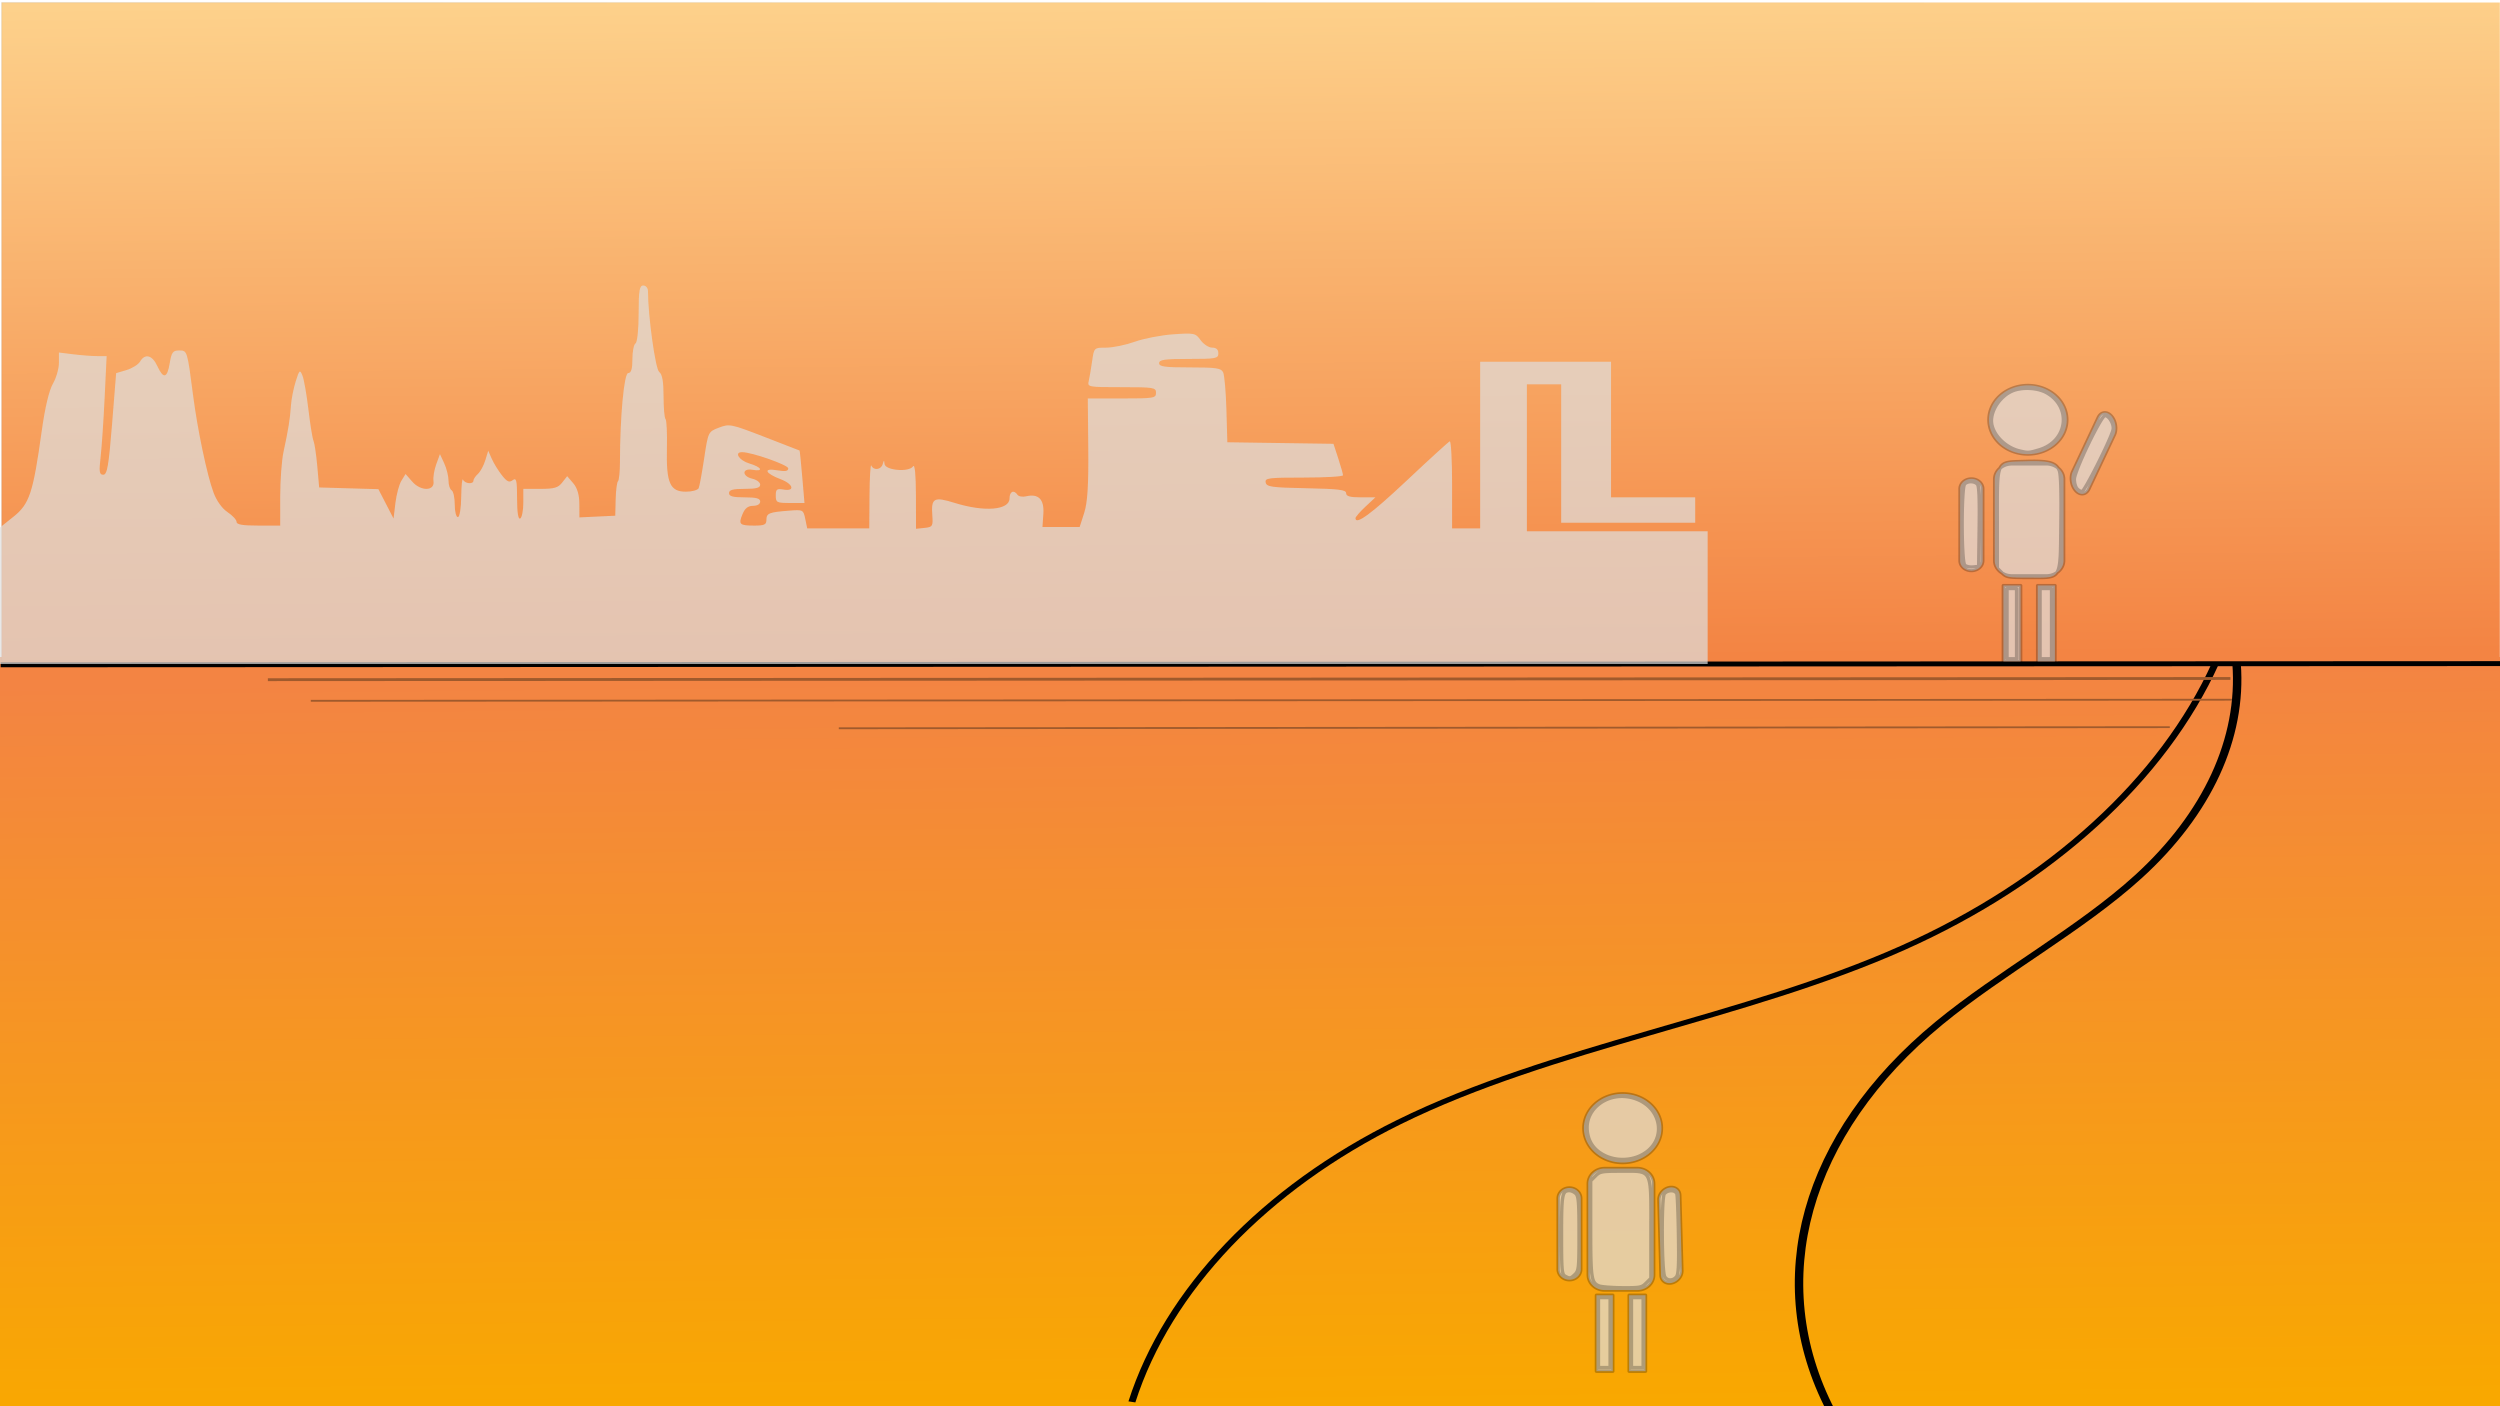 <?xml version="1.0" encoding="UTF-8" standalone="no"?>
<!-- Created with Inkscape (http://www.inkscape.org/) -->

<svg
   width="1920"
   height="1080"
   viewBox="0 0 1920 1080"
   version="1.1"
   id="svg1"
   xml:space="preserve"
   inkscape:version="1.3.1 (9b9bdc1480, 2023-11-25, custom)"
   sodipodi:docname="hero-section-image v3.svg"
   xmlns:inkscape="http://www.inkscape.org/namespaces/inkscape"
   xmlns:sodipodi="http://sodipodi.sourceforge.net/DTD/sodipodi-0.dtd"
   xmlns:xlink="http://www.w3.org/1999/xlink"
   xmlns="http://www.w3.org/2000/svg"
   xmlns:svg="http://www.w3.org/2000/svg"><sodipodi:namedview
     id="namedview1"
     pagecolor="#ffffff"
     bordercolor="#000000"
     borderopacity="0.25"
     inkscape:showpageshadow="2"
     inkscape:pageopacity="0.0"
     inkscape:pagecheckerboard="0"
     inkscape:deskcolor="#d1d1d1"
     inkscape:document-units="px"
     inkscape:lockguides="false"
     showgrid="false"
     inkscape:zoom="0.66979167"
     inkscape:cx="900.27994"
     inkscape:cy="659.90669"
     inkscape:window-width="1858"
     inkscape:window-height="1016"
     inkscape:window-x="0"
     inkscape:window-y="0"
     inkscape:window-maximized="1"
     inkscape:current-layer="layer1"
     showguides="false"><inkscape:grid
       id="grid9"
       units="px"
       originx="0"
       originy="0"
       spacingx="1"
       spacingy="1"
       empcolor="#0099e5"
       empopacity="0.302"
       color="#0099e5"
       opacity="0.149"
       empspacing="5"
       dotted="false"
       gridanglex="30"
       gridanglez="30"
       visible="false" /></sodipodi:namedview><defs
     id="defs1"><linearGradient
       id="linearGradient78"
       inkscape:collect="always"><stop
         style="stop-color:#040000;stop-opacity:0.244;"
         offset="0"
         id="stop78" /><stop
         style="stop-color:#040000;stop-opacity:0;"
         offset="1"
         id="stop79" /></linearGradient><inkscape:path-effect
       effect="bspline"
       id="path-effect44"
       is_visible="true"
       lpeversion="1.3"
       weight="33.333"
       steps="2"
       helper_size="0"
       apply_no_weight="true"
       apply_with_weight="true"
       only_selected="false"
       uniform="false" /><inkscape:path-effect
       effect="spiro"
       id="path-effect43"
       is_visible="true"
       lpeversion="1" /><inkscape:path-effect
       effect="spiro"
       id="path-effect41"
       is_visible="true"
       lpeversion="1" /><inkscape:path-effect
       effect="spiro"
       id="path-effect9"
       is_visible="true"
       lpeversion="1" /><inkscape:path-effect
       effect="spiro"
       id="path-effect8"
       is_visible="true"
       lpeversion="1" /><linearGradient
       id="linearGradient8"
       inkscape:collect="always"><stop
         style="stop-color:#f38443;stop-opacity:1;"
         offset="0"
         id="stop7" /><stop
         style="stop-color:#f9a800;stop-opacity:1;"
         offset="1"
         id="stop8" /></linearGradient><linearGradient
       id="linearGradient1"
       inkscape:collect="always"><stop
         style="stop-color:#ffe099;stop-opacity:1;"
         offset="0"
         id="stop2" /><stop
         style="stop-color:#f38443;stop-opacity:1;"
         offset="1"
         id="stop1" /></linearGradient><linearGradient
       inkscape:collect="always"
       xlink:href="#linearGradient1"
       id="linearGradient2"
       x1="867.314"
       y1="-113.371"
       x2="873.792"
       y2="571.019"
       gradientUnits="userSpaceOnUse"
       gradientTransform="matrix(1,0,0,0.889,-2,0.214)" /><filter
       inkscape:collect="always"
       style="color-interpolation-filters:sRGB"
       id="filter4"
       x="-0.006"
       y="-11.92"
       width="1.012"
       height="24.84"><feGaussianBlur
         inkscape:collect="always"
         stdDeviation="4.175"
         id="feGaussianBlur4" /></filter><filter
       inkscape:collect="always"
       style="color-interpolation-filters:sRGB"
       id="filter5"
       x="-1.719297e-06"
       y="-12.65"
       width="1"
       height="26.301"><feGaussianBlur
         inkscape:collect="always"
         stdDeviation="0.001 4.175"
         id="feGaussianBlur5" /></filter><filter
       inkscape:collect="always"
       style="color-interpolation-filters:sRGB"
       id="filter6"
       x="-0.002"
       y="-5.123"
       width="1.003"
       height="11.246"><feGaussianBlur
         inkscape:collect="always"
         stdDeviation="1.2"
         id="feGaussianBlur6" /></filter><linearGradient
       inkscape:collect="always"
       xlink:href="#linearGradient8"
       id="linearGradient6"
       gradientUnits="userSpaceOnUse"
       gradientTransform="matrix(1.002,0,0,1.015,-4.714,502.618)"
       x1="868.329"
       y1="15.003"
       x2="873.792"
       y2="571.019" /><inkscape:path-effect
       effect="bspline"
       id="path-effect44-1"
       is_visible="true"
       lpeversion="1.3"
       weight="33.333"
       steps="2"
       helper_size="0"
       apply_no_weight="true"
       apply_with_weight="true"
       only_selected="false"
       uniform="false" /><filter
       inkscape:collect="always"
       style="color-interpolation-filters:sRGB"
       id="filter5-9"
       x="-1.719297e-06"
       y="-12.65"
       width="1"
       height="26.301"><feGaussianBlur
         inkscape:collect="always"
         stdDeviation="0.001 4.175"
         id="feGaussianBlur5-9" /></filter><inkscape:path-effect
       effect="bspline"
       id="path-effect85"
       is_visible="true"
       lpeversion="1.3"
       weight="33.333"
       steps="2"
       helper_size="0"
       apply_no_weight="true"
       apply_with_weight="true"
       only_selected="false"
       uniform="false" /><inkscape:path-effect
       effect="bspline"
       id="path-effect84"
       is_visible="true"
       lpeversion="1.3"
       weight="33.333"
       steps="2"
       helper_size="0"
       apply_no_weight="true"
       apply_with_weight="true"
       only_selected="false"
       uniform="false" /><inkscape:path-effect
       effect="simplify"
       id="path-effect82"
       is_visible="true"
       lpeversion="1.3"
       threshold="17.241"
       steps="1"
       smooth_angles="360"
       helper_size="0"
       simplify_individual_paths="false"
       simplify_just_coalesce="false" /><inkscape:path-effect
       effect="spiro"
       id="path-effect1"
       is_visible="true"
       lpeversion="1" /><filter
       inkscape:label="Marbled Ink"
       inkscape:menu="Image Paint and Draw"
       inkscape:menu-tooltip="Marbled transparency effect which conforms to image detected edges"
       style="color-interpolation-filters:sRGB;"
       id="filter56"
       x="-0.041"
       y="-0.059"
       width="1.081"
       height="1.119"><feGaussianBlur
         in="SourceGraphic"
         stdDeviation="1.5"
         result="result3"
         id="feGaussianBlur54" /><feComponentTransfer
         result="result1"
         in="result3"
         id="feComponentTransfer54"><feFuncR
           type="discrete"
           tableValues="0 0.1 0.2 0.3 0.4 0.5 0.6 0.7 0.8 0.9 1"
           id="feFuncR54" /><feFuncG
           type="discrete"
           tableValues="0 0.1 0.2 0.3 0.4 0.5 0.6 0.7 0.8 0.9 1"
           id="feFuncG54" /><feFuncB
           type="discrete"
           tableValues="0 0.1 0.2 0.3 0.4 0.5 0.6 0.7 0.8 0.9 1"
           id="feFuncB54" /></feComponentTransfer><feGaussianBlur
         result="result5"
         stdDeviation="0.01"
         id="feGaussianBlur55" /><feBlend
         in2="result5"
         result="result6"
         mode="lighten"
         in="result5"
         id="feBlend55" /><feColorMatrix
         in="result6"
         type="luminanceToAlpha"
         result="result2"
         id="feColorMatrix55" /><feSpecularLighting
         surfaceScale="5"
         result="result9"
         specularExponent="20"
         in="result2"
         specularConstant="1"
         id="feSpecularLighting55"><feDistantLight
           azimuth="180"
           elevation="90"
           id="feDistantLight55" /></feSpecularLighting><feComposite
         in2="result6"
         operator="arithmetic"
         in="result9"
         k1="0.4"
         k3="0.7"
         result="result3"
         id="feComposite55" /><feBlend
         in2="result1"
         in="result3"
         mode="normal"
         result="result8"
         id="feBlend56" /><feComposite
         in2="SourceGraphic"
         in="result8"
         operator="in"
         result="fbSourceGraphic"
         id="feComposite56" /><feColorMatrix
         result="fbSourceGraphicAlpha"
         in="fbSourceGraphic"
         values="0 0 0 -1 0 0 0 0 -1 0 0 0 0 -1 0 0 0 0 1 0"
         id="feColorMatrix56" /><feGaussianBlur
         id="feGaussianBlur56"
         result="result9"
         in="fbSourceGraphic"
         stdDeviation="2" /><feTurbulence
         id="feTurbulence56"
         baseFrequency="0.06"
         numOctaves="10"
         type="fractalNoise"
         result="result7"
         seed="0" /><feColorMatrix
         id="feColorMatrix57"
         values="1 0 0 0 0 0 1 0 0 0 0 0 1 0 0 0 0 0 1.5 -0.3 "
         result="result5" /><feComposite
         id="feComposite57"
         in="result9"
         operator="out"
         result="result6"
         in2="result5" /><feGaussianBlur
         id="feGaussianBlur57"
         result="result10"
         stdDeviation="0.5" /><feDisplacementMap
         id="feDisplacementMap57"
         result="result4"
         scale="120"
         yChannelSelector="G"
         xChannelSelector="A"
         in2="result10"
         in="result5" /><feComposite
         id="feComposite58"
         in="result9"
         operator="in"
         result="result2"
         in2="result4" /><feComposite
         id="feComposite59"
         in2="fbSourceGraphic"
         operator="in"
         in="result2"
         result="fbSourceGraphic" /><feBlend
         id="feBlend59"
         in2="result2"
         mode="multiply" /></filter><filter
       inkscape:label="Flex Metal"
       inkscape:menu="Materials"
       inkscape:menu-tooltip="Bright, polished uneven metal casting, colorizable"
       height="1.148"
       y="-0.074"
       width="1.101"
       x="-0.051"
       style="color-interpolation-filters:sRGB;"
       id="filter64"><feGaussianBlur
         stdDeviation="5"
         result="result8"
         id="feGaussianBlur61" /><feTurbulence
         seed="25"
         result="result7"
         type="turbulence"
         numOctaves="2"
         baseFrequency="0.03"
         id="feTurbulence61" /><feComposite
         in2="result8"
         result="result6"
         operator="in"
         in="result8"
         id="feComposite61" /><feDisplacementMap
         in="result7"
         in2="result6"
         xChannelSelector="A"
         yChannelSelector="A"
         scale="120"
         result="result4"
         id="feDisplacementMap61" /><feComposite
         in2="result4"
         result="result2"
         operator="arithmetic"
         in="SourceGraphic"
         k1="2"
         k3="2.5"
         k2="0.25"
         id="feComposite62" /><feComposite
         result="fbSourceGraphic"
         in="result2"
         operator="in"
         in2="SourceGraphic"
         id="feComposite63" /><feBlend
         mode="screen"
         in2="fbSourceGraphic"
         result="result91"
         id="feBlend63" /><feBlend
         mode="multiply"
         in2="result91"
         id="feBlend64" /></filter><filter
       inkscape:collect="always"
       style="color-interpolation-filters:sRGB"
       id="filter58"
       x="-0.014"
       y="-0.006"
       width="1.027"
       height="1.012"><feGaussianBlur
         inkscape:collect="always"
         stdDeviation="0.001"
         id="feGaussianBlur58" /></filter><filter
       inkscape:collect="always"
       style="color-interpolation-filters:sRGB"
       id="filter59"
       x="-0.012"
       y="-0.006"
       width="1.024"
       height="1.012"><feGaussianBlur
         inkscape:collect="always"
         stdDeviation="0.007"
         id="feGaussianBlur59" /></filter><linearGradient
       inkscape:collect="always"
       xlink:href="#linearGradient78"
       id="linearGradient79"
       x1="0.761"
       y1="254.751"
       x2="1920.329"
       y2="254.751"
       gradientUnits="userSpaceOnUse" /></defs><g
     inkscape:label="Laag 1"
     inkscape:groupmode="layer"
     id="layer1"><rect
       style="display:inline;fill:url(#linearGradient6);stroke-width:1.008"
       id="rect1-9"
       width="1922.549"
       height="577.11"
       x="-1.475"
       y="504.58"
       inkscape:label="bottom" /><rect
       style="display:inline;fill:url(#linearGradient2);stroke-width:0.943;stroke:url(#linearGradient79);stroke-opacity:0.244"
       id="rect1"
       width="1918.626"
       height="505.635"
       x="1.232"
       y="1.934"
       inkscape:label="top" /><path
       style="fill:#000000;fill-opacity:0.298;stroke:#000000;stroke-width:3.78;stroke-dasharray:none;stroke-opacity:1;filter:url(#filter6)"
       d="M 0.517,510.586 1920.249,509.655 v 0"
       id="path2"
       inkscape:label="horizon" /><g
       id="g9"
       inkscape:label="road"
       transform="matrix(1.435,0,0,0.999,339.668,0.544)"
       style="fill:none;fill-opacity:1"><path
         style="fill:none;fill-opacity:1;stroke:#000000;stroke-width:3.78;stroke-dasharray:none;stroke-opacity:1"
         d="M 369.081,1077.189 C 388.196,991.218 440.183,912.984 512.037,862.058 594.116,803.886 697.147,782.335 781.83,728.025 860.688,677.451 920.966,598.57 949.051,509.197"
         id="path8"
         inkscape:path-effect="#path-effect8"
         inkscape:original-d="m 369.08149,1077.1892 c 45.88398,-69.9424 95.30387,-143.42078 142.9558,-215.13119 47.65194,-71.7104 178.75,-87.72099 269.79282,-134.03315 91.04282,-46.31215 114.49313,-156.54625 167.22103,-218.82756"
         sodipodi:nodetypes="cssc" /><path
         style="fill:none;fill-opacity:1;stroke:#000000;stroke-width:3.78;stroke-dasharray:none;stroke-opacity:1"
         d="m 781.685,1083.66 c -30.165,-99.687 -11.798,-212.868 48.343,-297.901 27.69,-39.15 63.419,-72.298 89.247,-112.7 30.919,-48.366 46.49,-106.386 43.941,-163.733"
         id="path9"
         inkscape:path-effect="#path-effect9"
         inkscape:original-d="m 781.68509,1083.6603 c 49.03545,-73.4554 -3.51751,-221.6207 48.34253,-297.90063 51.86004,-76.27993 24.83979,-92.5249 89.24728,-112.70028 96.6827,-30.28545 47.06445,-102.32451 43.94061,-163.73335"
         sodipodi:nodetypes="cssc"
         transform="matrix(1.196,0,0,1,-191.709,0.319)" /><path
         style="mix-blend-mode:normal;fill:#a05a2c;stroke:#a05a2c;stroke-width:2.194;stroke-dasharray:none;stroke-opacity:1;filter:url(#filter4)"
         d="M 206.662,521.931 1863.379,520.999 v 0"
         id="path3"
         transform="matrix(0.634,0,0,1.002,-224.367,-1.007)" /><path
         style="mix-blend-mode:normal;fill:#a05a2c;stroke:#a05a2c;stroke-width:1.41;stroke-dasharray:none;stroke-opacity:1;filter:url(#filter5-9)"
         d="m 238.55,538.133 1611.64,-0.848 v 0"
         id="path3-6-4"
         transform="matrix(0.442,0,0,1.004,106.776,19.047)" /><path
         style="mix-blend-mode:normal;fill:#a05a2c;stroke:#a05a2c;stroke-width:1.41;stroke-dasharray:none;stroke-opacity:1;filter:url(#filter5)"
         d="m 238.55,538.133 1611.64,-0.848 v 0"
         id="path3-6"
         transform="matrix(0.638,0,0,1.002,-222.564,-0.988)" /></g><g
       id="g48"
       transform="matrix(1.318,0,0,1.166,1504.182,275.764)"
       inkscape:label="poppetje-2"
       style="display:inline;fill:#e7d0a1;fill-opacity:1;stroke:#040000;stroke-width:2.074;stroke-dasharray:none;stroke-opacity:0.244;filter:url(#filter59)"><path
         id="path77"
         style="opacity:1;fill:#dedede;fill-opacity:0.702;stroke:#040000;stroke-width:2.074;stroke-linejoin:round;stroke-dasharray:none;stroke-opacity:0.244"
         d="M 3.546,135.657 C 1.58,133.434 1.533,84.559 3.495,82.341 c 1.831,-2.07 5.991,-1.945 7.586,0.228 0.901,1.228 1.202,9.688 0.988,27.846 l -0.307,26.082 -3.403,0.378 C 6.487,137.081 4.322,136.534 3.546,135.657 Z M 68.861,85.166 c -0.824,-1.122 -1.467,-3.859 -1.43,-6.081 0.092,-5.522 15.587,-41.809 17.853,-41.809 2.542,0 5.545,5.866 4.776,9.329 -1.49,6.713 -16.602,40.601 -18.106,40.601 -0.878,0 -2.27,-0.918 -3.094,-2.04 z M 47.433,174.263 v -23.045 h 3.397 3.397 v 23.045 23.045 h -3.397 -3.397 z m -19.251,0 v -23.045 h 2.831 2.831 v 23.045 23.045 h -2.831 -2.831 z m -2.883,-33.458 -2.78,-3.142 v -31.923 c 0,-40.009 -0.953,-37.776 16.395,-38.407 13.681,-0.498 17.859,0.788 19.803,6.095 0.876,2.391 1.179,13.445 0.946,34.572 -0.421,38.313 0.805,35.948 -18.637,35.948 -12.238,0 -13.101,-0.172 -15.728,-3.142 z M 35.382,60.379 C 26.692,58.037 19.122,48.833 19.122,40.611 c 0,-7.554 5.408,-16.241 12.137,-19.496 5.657,-2.737 14.848,-2.207 20.103,1.158 14.835,9.499 12.223,31.865 -4.373,37.437 -6.138,2.061 -6.392,2.075 -11.608,0.669 z M 46.131,149.14 h 10 v 50 H 46.131 Z m -20,0 h 10 v 50 H 26.131 Z M 68.351,86.712 C 65.785,83.529 64.986,77.928 66.559,74.154 L 81.433,38.484 c 1.574,-3.774 4.906,-4.249 7.473,-1.066 2.566,3.183 3.365,8.785 1.791,12.559 l -14.873,35.669 c -1.574,3.774 -4.906,4.249 -7.473,1.066 z M 7.477,78.91 c 3.643,0 6.577,2.933 6.577,6.577 v 47.307 c 0,3.643 -2.933,6.577 -6.577,6.577 -3.643,0 -6.577,-2.933 -6.577,-6.577 V 85.486 c 0,-3.643 2.933,-6.577 6.577,-6.577 z M 31.108,69.094 h 20.046 c 5.553,0 10.023,4.47 10.023,10.023 v 53.589 c 0,5.553 -4.47,10.023 -10.023,10.023 H 31.108 c -5.553,0 -10.023,-4.47 -10.023,-10.023 V 79.117 c 0,-5.553 4.47,-10.023 10.023,-10.023 z M 63.021,39.979 A 22.639,22.639 0 0 1 40.382,62.619 22.639,22.639 0 0 1 17.743,39.979 22.639,22.639 0 0 1 40.382,17.34 22.639,22.639 0 0 1 63.021,39.979 Z" /></g><g
       id="g48-0"
       transform="matrix(1.257,0,0,1.167,1182.588,819.967)"
       inkscape:label="poppetje-1"
       style="display:inline;opacity:1;fill:#e6cf9f;fill-opacity:1;stroke:#040000;stroke-width:2.147;stroke-dasharray:none;stroke-opacity:0.226;filter:url(#filter58)"><path
         id="path71"
         style="opacity:1;fill:#dedede;fill-opacity:0.702;stroke:#040000;stroke-width:2.6;stroke-linejoin:round;stroke-dasharray:none;stroke-opacity:0.244"
         transform="matrix(0.795,0,0,0.857,-999.191,-681.651)"
         d="m 1327.278,998.818 v -26.874 h 4.479 4.479 v 26.874 26.874 h -4.479 -4.479 z m -25.381,0 v -26.874 h 4.479 4.479 v 26.874 26.874 h -4.479 -4.479 z m -25.754,-43.417 c -2.352,-1.37 -2.613,-4.537 -2.613,-31.756 0,-31.185 0.48,-33.817 6.164,-33.817 1.419,0 3.636,1.056 4.927,2.346 1.968,1.968 2.346,6.906 2.346,30.607 0,26.27 -0.21,28.471 -2.986,31.246 -3.374,3.374 -4.165,3.513 -7.838,1.373 z m 76.688,0.44 c -2.36,-4.409 -2.593,-60.854 -0.263,-63.662 2.638,-3.179 8.656,-3.014 9.608,0.262 0.418,1.437 0.965,15.78 1.217,31.874 0.361,23.106 0.027,29.78 -1.588,31.726 -2.69,3.241 -7.185,3.141 -8.974,-0.201 z m -50.462,7.135 c -5.952,-2.398 -6.443,-5.75 -6.443,-44.003 v -36.745 l 3.665,-3.665 c 3.441,-3.441 4.653,-3.665 19.895,-3.665 24.03,0 22.723,-2.564 22.723,44.581 v 37.67 l -3.665,3.665 c -3.408,3.408 -4.689,3.658 -18.289,3.57 -8.044,-0.052 -16.092,-0.686 -17.886,-1.409 z m 4.367,-100.185 c -8.175,-4.046 -12.605,-10.366 -13.453,-19.188 -1.597,-16.62 15.332,-29.453 33.487,-25.384 24.329,5.452 29.145,34.127 7.493,44.609 -8.425,4.079 -19.242,4.064 -27.527,-0.036 z m 18.754,107.366 h 12.573 v 58.327 h -12.573 z m -25.147,0 h 12.573 v 58.327 h -12.573 z m 55.833,-82.626 c 4.449,-0.942 8.125,1.707 8.242,5.939 l 1.601,57.852 c 0.117,4.232 -3.37,8.398 -7.819,9.34 -4.449,0.942 -8.125,-1.707 -8.242,-5.939 l -1.601,-57.852 c -0.117,-4.232 3.37,-8.398 7.819,-9.34 z m -76.573,0.246 h 0 c 4.82,0 8.7,3.6 8.7,8.072 v 54.327 c 0,4.472 -3.88,8.072 -8.7,8.072 h 0 c -4.82,0 -8.7,-3.6 -8.7,-8.072 v -54.327 c 0,-4.472 3.88,-8.072 8.7,-8.072 z m 27.027,-14.942 h 25.147 c 6.966,0 12.573,5.203 12.573,11.665 v 69.993 c 0,6.463 -5.608,11.665 -12.573,11.665 h -25.147 c -6.966,0 -12.574,-5.203 -12.574,-11.665 v -69.993 c 0,-6.463 5.608,-11.665 12.574,-11.665 z m 43.67,-30.956 a 29.798,26.385 0 0 1 -29.798,26.385 29.798,26.385 0 0 1 -29.798,-26.385 29.798,26.385 0 0 1 29.798,-26.385 29.798,26.385 0 0 1 29.798,26.385 z" /></g></g><g
     inkscape:groupmode="layer"
     id="layer3"
     inkscape:label="skyline"><path
       id="path10"
       style="opacity:1;fill:#dedede;fill-opacity:0.703;stroke-width:1.002;stroke-dasharray:none"
       d="m 494.064,219.266 c -2.951,0 -3.59,3.842 -3.59,21.564 0,12.036 -1.058,22.158 -2.394,22.906 -1.317,0.737 -2.393,6.164 -2.393,12.059 0,7.535 -0.956,10.719 -3.221,10.719 -3.193,0 -6.318,33.747 -6.344,68.512 -0.01,7.258 -0.676,13.801 -1.49,14.539 -0.815,0.738 -1.624,7 -1.797,13.918 l -0.315,12.578 -13.764,0.65 -13.762,0.65 -0.053,-10.412 c -0.035,-6.937 -1.603,-12.221 -4.697,-15.834 l -4.644,-5.424 -3.816,4.881 c -3.159,4.04 -6.061,4.881 -16.846,4.881 h -13.029 v 10.719 c 0,5.895 -1.076,11.321 -2.393,12.059 -1.516,0.849 -2.394,-4.766 -2.394,-15.322 0,-14.05 -0.527,-16.268 -3.357,-14.139 -2.676,2.013 -4.361,1.245 -8.316,-3.789 -2.729,-3.473 -6.206,-9.128 -7.727,-12.564 l -2.766,-6.248 -2.234,7.342 c -1.229,4.039 -3.781,8.745 -5.672,10.459 -1.891,1.714 -3.438,4.023 -3.438,5.131 0,3.008 -6.597,2.432 -7.99,-0.697 -0.664,-1.491 -1.293,4.366 -1.396,13.016 -0.107,8.924 -1.224,15.727 -2.582,15.727 -1.316,0 -2.395,-4.334 -2.395,-9.633 0,-5.298 -1.076,-10.237 -2.393,-10.975 -1.316,-0.737 -2.395,-4.099 -2.395,-7.471 0,-3.372 -1.478,-9.317 -3.285,-13.213 l -3.287,-7.084 -2.859,7.855 c -1.573,4.32 -2.518,10.079 -2.1,12.799 1.196,7.771 -9.578,8.122 -16.258,0.529 l -5.211,-5.924 -3.174,5.17 c -1.745,2.843 -3.817,10.538 -4.604,17.1 l -1.43,11.932 -5.824,-11.275 -5.824,-11.277 -22.74,-0.654 -22.738,-0.656 -1.447,-16.268 c -0.796,-8.948 -2.102,-17.734 -2.9,-19.523 -0.799,-1.79 -2.562,-12.668 -3.92,-24.172 -1.358,-11.504 -3.424,-23.218 -4.592,-26.031 -1.962,-4.723 -2.359,-4.367 -5.189,4.648 -1.686,5.369 -3.316,13.665 -3.625,18.438 -0.643,9.938 -2.088,18.94 -5.703,35.547 -1.399,6.427 -2.543,21.801 -2.543,34.166 v 22.48 h -16.756 c -12.23,0 -16.756,-0.768 -16.756,-2.846 0,-1.565 -3.13,-4.944 -6.957,-7.508 -4.255,-2.851 -8.457,-8.749 -10.816,-15.188 -4.965,-13.547 -12.197,-47.973 -15.596,-74.244 -4.503,-34.802 -4.474,-34.709 -10.75,-34.709 -4.806,0 -5.833,1.389 -7.219,9.762 -1.94,11.726 -4.836,12.385 -9.545,2.17 -3.868,-8.39 -9.434,-9.833 -13.217,-3.428 -1.353,2.291 -6.046,5.238 -10.428,6.549 l -7.967,2.383 -3.123,39.006 c -2.576,32.178 -3.756,39.008 -6.752,39.008 -3.026,0 -3.371,-2.259 -2.061,-13.559 0.865,-7.457 2.264,-27.957 3.109,-45.555 l 1.535,-31.996 h -7.221 c -3.971,0 -12.216,-0.622 -18.324,-1.381 l -11.105,-1.379 v 8 c 0,4.4 -2.092,11.609 -4.646,16.021 -2.921,5.044 -6.096,18.49 -8.557,36.223 -6.61,47.639 -9.375,56.033 -21.688,65.855 l -10.59,8.447 v 52.33 52.332 H 655.634 1311.486 v -50.979 -50.977 h -69.414 -69.416 v -56.4 -56.402 h 13.166 13.164 v 53.148 53.146 h 51.463 51.463 v -9.762 -9.762 h -32.314 -32.312 v -52.062 -52.062 h -50.268 -50.266 v 63.994 63.992 h -10.771 -10.771 v -33.805 c 0,-18.592 -0.808,-33.478 -1.795,-33.08 -0.987,0.398 -15.798,13.901 -32.912,30.008 -27.346,25.736 -39.494,34.655 -39.494,28.996 0,-0.921 3.443,-4.894 7.65,-8.828 l 7.65,-7.152 h -11.242 c -8.295,0 -11.24,-0.836 -11.24,-3.189 0,-2.607 -5.562,-3.301 -30.488,-3.797 -26.822,-0.534 -30.586,-1.063 -31.293,-4.402 -0.731,-3.453 1.92,-3.797 29.293,-3.797 16.553,0 30.096,-0.799 30.096,-1.775 0,-0.977 -1.651,-6.811 -3.668,-12.965 l -3.666,-11.189 -40.748,-0.592 -40.75,-0.594 -0.709,-24.947 c -0.39,-13.721 -1.522,-26.654 -2.516,-28.742 -1.547,-3.249 -5.22,-3.797 -25.488,-3.797 -19.453,0 -23.68,-0.581 -23.68,-3.254 0,-2.664 4.123,-3.254 22.74,-3.254 21.144,0 22.738,-0.304 22.738,-4.338 0,-2.875 -1.596,-4.338 -4.732,-4.338 -2.603,0 -6.588,-2.566 -8.855,-5.703 -3.964,-5.483 -4.776,-5.659 -20.998,-4.535 -9.282,0.643 -22.571,3.209 -29.531,5.703 -6.96,2.494 -16.858,4.535 -21.994,4.535 -9.339,0 -9.34,-8.6e-4 -10.815,10.303 -0.811,5.667 -1.974,12.501 -2.586,15.186 -1.099,4.827 -0.822,4.881 25.264,4.881 24.78,0 26.377,0.262 26.377,4.338 0,4.074 -1.597,4.34 -26.193,4.34 H 835.431 l 0.359,38.504 c 0.263,28.151 -0.578,41.42 -3.129,49.35 l -3.49,10.848 h -14.281 -14.281 l 0.688,-10.146 c 0.756,-11.137 -3.773,-15.687 -13.355,-13.416 -2.697,0.639 -5.629,0.102 -6.514,-1.195 -2.79,-4.091 -6.111,-2.562 -6.111,2.812 0,8.973 -19.233,10.57 -41.957,3.484 -16.238,-5.063 -18.352,-3.87 -17.334,9.783 0.598,8.023 0.151,8.729 -5.936,9.363 l -6.584,0.688 -0.072,-25.633 c -0.046,-16.2 -0.864,-24.411 -2.223,-22.309 -3.041,4.705 -21.528,3.081 -21.918,-1.926 -0.239,-3.068 -0.432,-3.036 -1.373,0.229 -1.263,4.379 -6.951,5.085 -8.732,1.084 -0.664,-1.491 -1.293,8.759 -1.397,22.777 l -0.189,25.488 H 643.775 619.947 l -1.502,-7.248 c -1.481,-7.154 -1.644,-7.237 -12.674,-6.375 -15.276,1.193 -17.158,1.966 -17.158,7.047 0,3.663 -1.549,4.406 -9.176,4.406 -11.517,0 -12.474,-0.916 -9.189,-8.803 1.872,-4.494 4.275,-6.381 8.119,-6.381 3.257,0 5.459,-1.313 5.459,-3.254 0,-2.458 -2.926,-3.254 -11.969,-3.254 -9.043,0 -11.969,-0.795 -11.969,-3.254 0,-2.458 2.926,-3.254 11.969,-3.254 8.974,0 11.969,-0.804 11.969,-3.213 0,-1.767 -2.693,-3.826 -5.984,-4.574 -8.133,-1.85 -8.133,-8.276 0,-6.867 8.956,1.552 7.211,-1.996 -2.394,-4.869 -7.807,-2.335 -11.867,-8.678 -5.555,-8.678 7.458,0 35.475,9.838 35.475,12.457 0,2.19 -2.191,2.552 -8.723,1.441 -10.913,-1.855 -9.069,2.379 3.031,6.961 9.603,3.636 11.153,9.441 2.102,7.873 -5.15,-0.892 -5.984,-0.246 -5.984,4.639 0,5.3 0.73,5.676 11.025,5.676 h 11.025 l -1.717,-20.064 c -0.945,-11.036 -1.869,-20.136 -2.051,-20.221 -0.182,-0.085 -12.303,-4.79 -26.938,-10.455 -25.758,-9.971 -26.873,-10.198 -34.928,-7.148 -8.277,3.134 -8.336,3.255 -11.377,23.424 -1.681,11.15 -3.582,21.513 -4.225,23.029 -0.649,1.534 -5.045,2.758 -9.902,2.758 -12.209,0 -15.111,-6.713 -14.514,-33.576 0.255,-11.439 -0.219,-21.416 -1.053,-22.172 -0.834,-0.756 -1.518,-8.67 -1.518,-17.586 0,-11.322 -1.014,-16.937 -3.359,-18.619 -2.887,-2.07 -8.609,-43.347 -8.609,-62.104 0,-2.374 -1.607,-4.299 -3.59,-4.299 z" /></g></svg>
